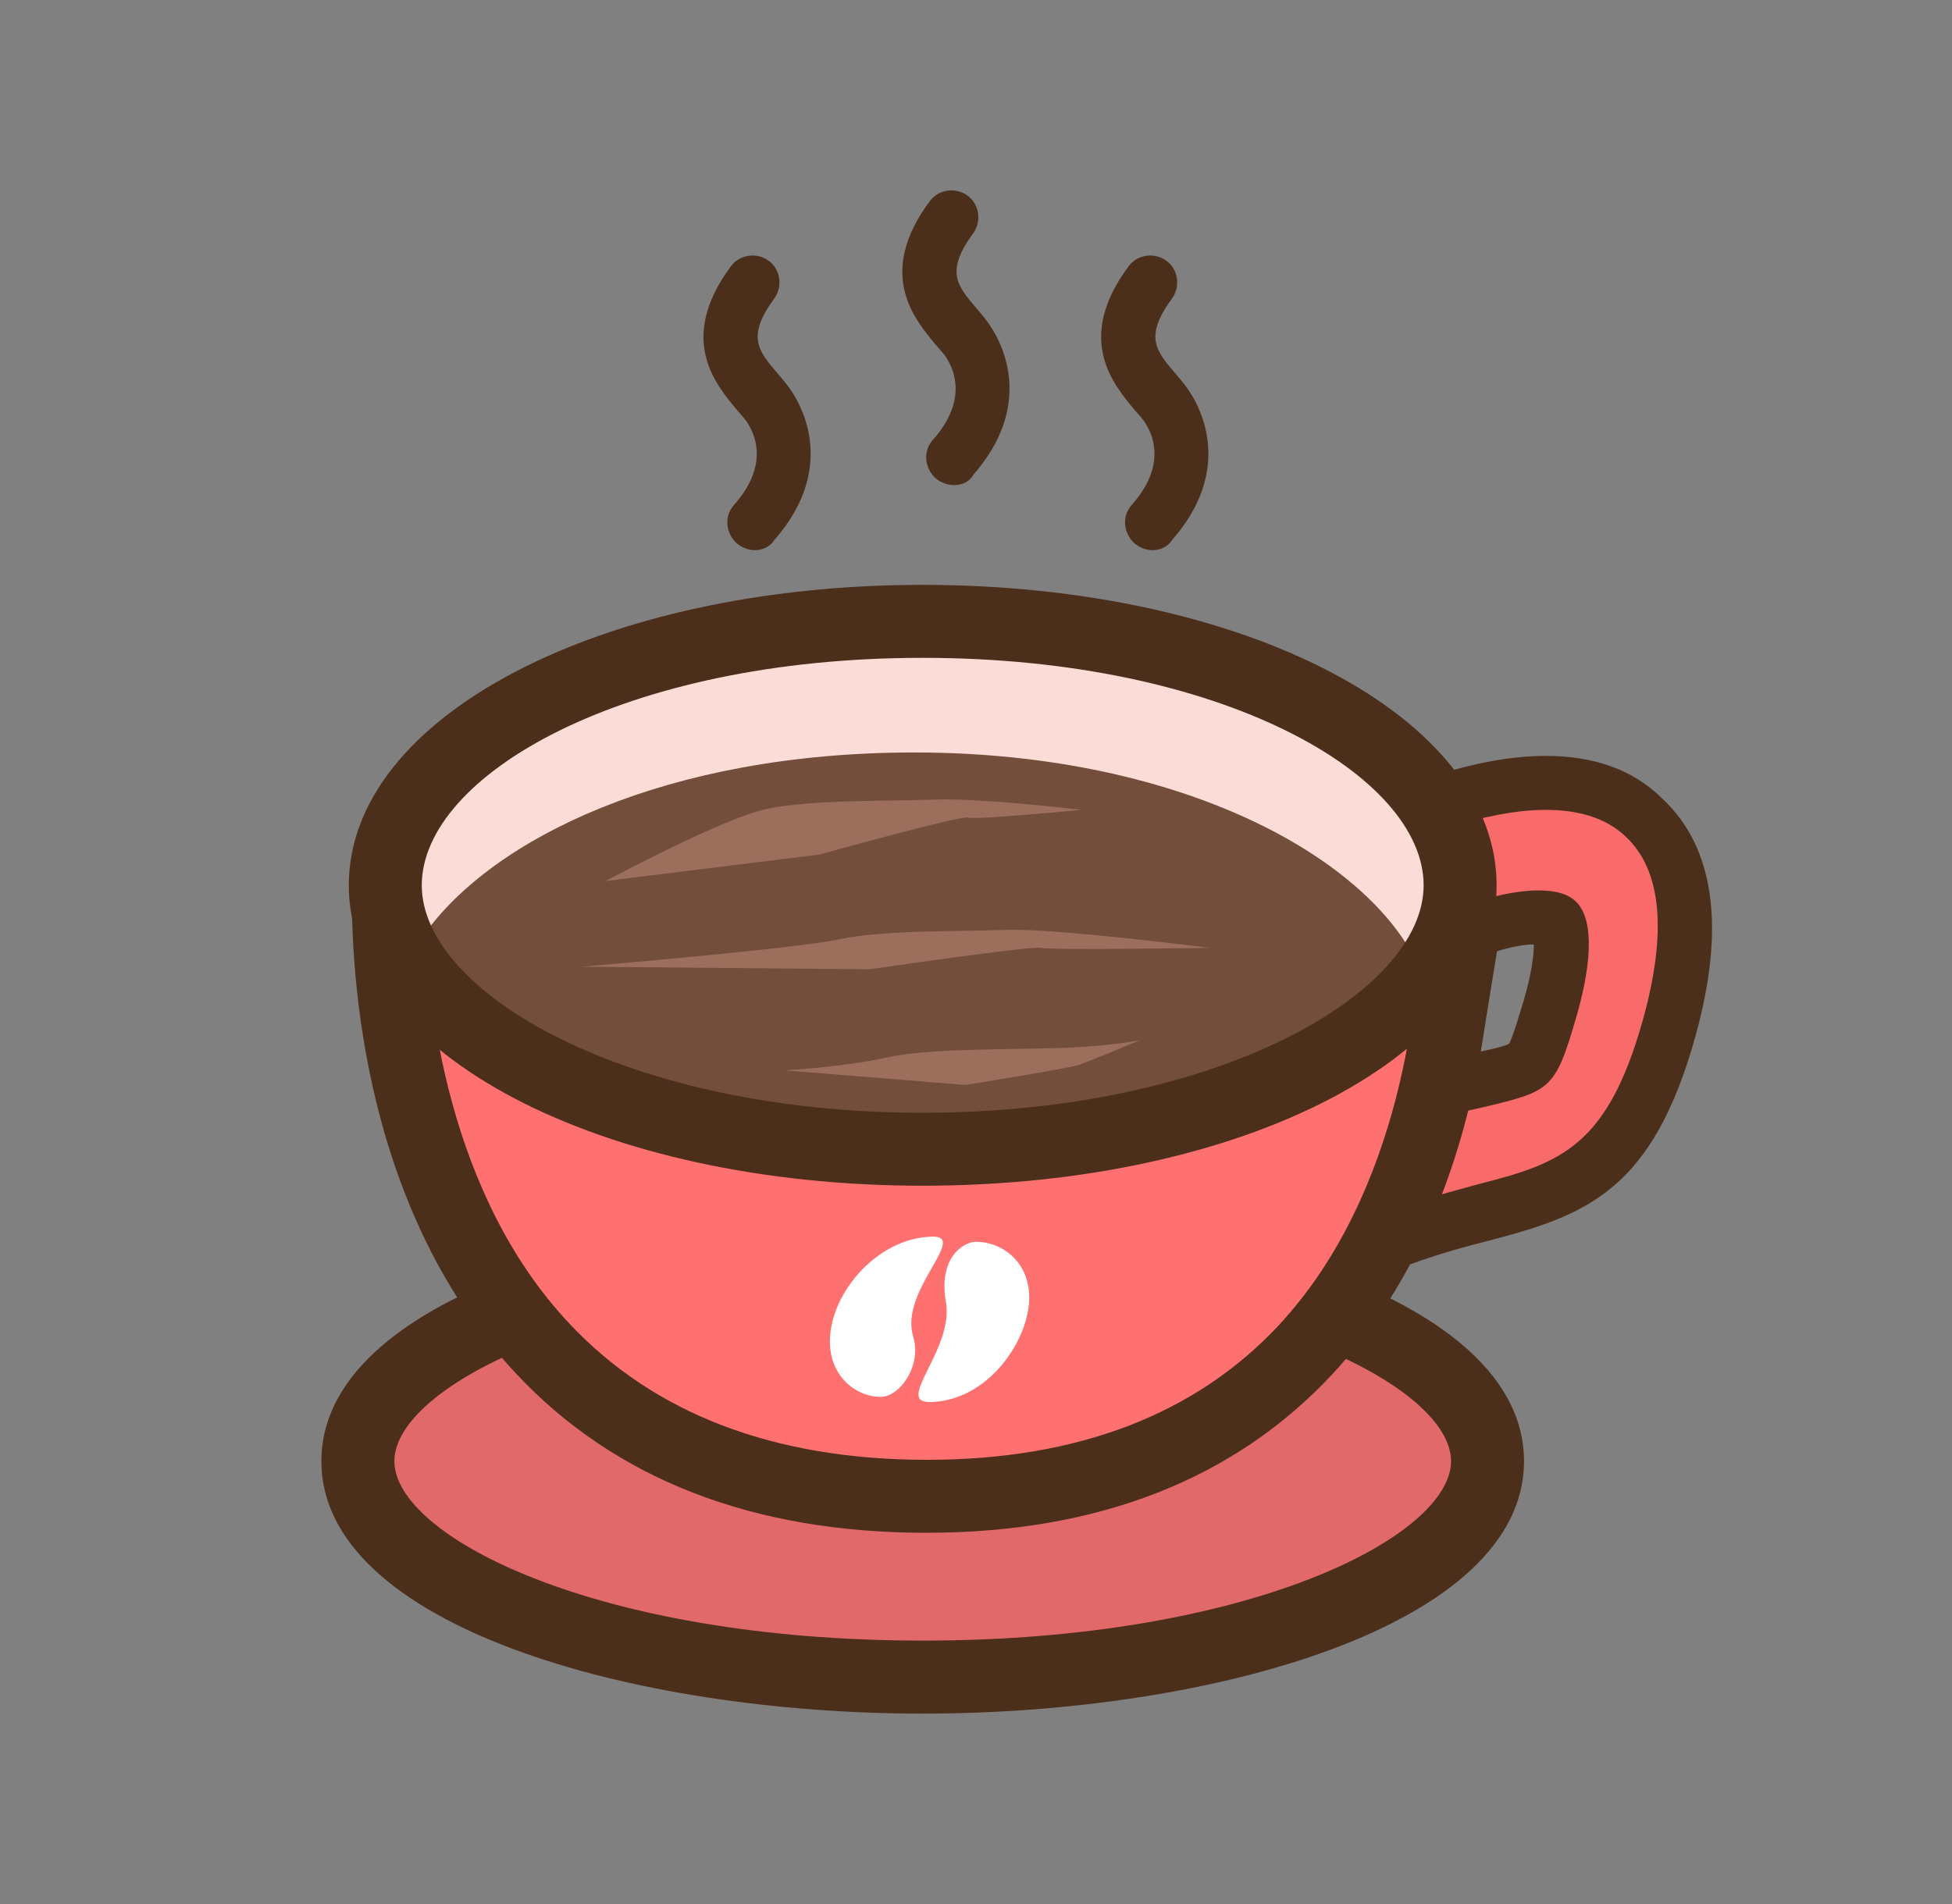 <svg width="41" height="40" viewBox="0 0 41 40" fill="none" xmlns="http://www.w3.org/2000/svg">
    <rect x="0" y="0" width="41" height="40" fill="#808080" stroke="none"/>
    <g clip-path="url(#clip0_89_2368)">
        <path d="M7.21 30.697C7.21 33.202 12.522 35.233 19.074 35.233C25.627 35.233 30.938 33.202 30.938 30.697C30.938 28.191 25.627 26.16 19.074 26.16C12.522 26.16 7.21 28.191 7.21 30.697Z" fill="#E26969"/>
        <path d="M19.381 36C13.258 36 6.75 34.141 6.75 30.697C6.75 27.252 13.258 25.393 19.381 25.393C25.503 25.393 32.011 27.252 32.011 30.697C32.011 34.142 25.504 36 19.381 36ZM19.381 26.926C12.505 26.926 8.283 29.122 8.283 30.696C8.283 32.271 12.505 34.466 19.381 34.466C26.256 34.466 30.478 32.271 30.478 30.696C30.478 29.122 26.256 26.926 19.381 26.926Z" fill="#4C2F1B"/>
        <path d="M28.454 26.25C28.184 26.25 27.932 26.178 27.734 26.016C27.374 25.746 27.194 25.296 27.284 24.809L28.292 18.472C28.382 17.95 28.724 17.482 29.21 17.248C29.498 17.104 31.028 16.42 32.469 16.42C33.333 16.42 34.035 16.654 34.539 17.14C35.457 18.004 35.637 19.498 35.061 21.587C34.269 24.431 33.099 24.935 31.262 25.422C30.668 25.584 29.948 25.764 29.012 26.142L28.85 26.195C28.724 26.232 28.58 26.25 28.454 26.25ZM30.398 22.847C30.614 22.793 30.83 22.739 31.01 22.703C32.199 22.415 32.199 22.415 32.559 21.173C32.919 19.895 32.775 19.409 32.703 19.337C32.703 19.337 32.612 19.265 32.306 19.265C31.964 19.265 31.46 19.373 30.938 19.553L30.398 22.847Z" fill="#F96B6B"/>
        <path d="M32.469 17.014C33.099 17.014 33.711 17.158 34.143 17.573C34.899 18.274 35.025 19.571 34.503 21.443C33.765 24.054 32.811 24.432 31.1 24.864C30.506 25.026 29.75 25.224 28.778 25.602C28.742 25.62 28.706 25.62 28.688 25.638C28.616 25.656 28.526 25.674 28.454 25.674C28.31 25.674 28.184 25.638 28.076 25.548C27.896 25.404 27.806 25.17 27.842 24.9L28.85 18.563C28.904 18.221 29.138 17.915 29.444 17.771C29.678 17.662 31.136 17.014 32.469 17.014ZM29.696 23.639C30.272 23.459 30.74 23.351 31.154 23.261C32.577 22.919 32.667 22.901 33.117 21.335C33.369 20.471 33.549 19.337 33.081 18.922C32.9 18.76 32.63 18.706 32.306 18.706C31.73 18.706 30.992 18.922 30.434 19.138L29.696 23.639ZM32.469 15.88C30.902 15.88 29.264 16.6 28.958 16.762C28.31 17.068 27.824 17.698 27.716 18.418L26.708 24.756C26.6 25.44 26.852 26.123 27.392 26.52C27.698 26.736 28.058 26.862 28.454 26.862C28.634 26.862 28.814 26.844 28.994 26.79C29.066 26.771 29.138 26.753 29.21 26.718C30.11 26.357 30.831 26.177 31.389 26.033C33.369 25.511 34.719 24.953 35.602 21.802C36.25 19.498 36.016 17.806 34.917 16.779C34.305 16.168 33.477 15.88 32.469 15.88ZM31.443 19.985C31.731 19.895 32.001 19.841 32.217 19.841C32.217 20.039 32.181 20.417 32.001 21.029C31.929 21.263 31.785 21.767 31.695 21.929C31.587 21.983 31.353 22.037 31.101 22.091L31.443 19.985Z" fill="#4C2F1B"/>
        <path d="M30.651 18.202L19.525 18.4H8.237C8.237 18.4 7.408 31.434 19.525 31.434C31.641 31.434 30.651 18.202 30.651 18.202Z" fill="#FF7171"/>
        <path d="M19.454 32.201C15.815 32.201 12.918 31.076 10.841 28.858C7.464 25.26 7.352 19.955 7.397 18.414L7.399 18.346C7.428 17.953 7.765 17.634 8.166 17.634H19.454C19.454 17.634 30.566 17.436 30.566 17.436C30.996 17.436 31.318 17.74 31.347 18.144C31.392 18.823 31.677 24.884 27.994 28.859C25.934 31.077 23.061 32.201 19.454 32.201ZM8.932 19.36C8.983 20.991 9.38 25.078 11.972 27.819C13.752 29.709 16.275 30.668 19.472 30.668C22.627 30.668 25.114 29.715 26.864 27.836C29.457 25.039 29.815 20.85 29.849 19.178L29.852 18.984L19.486 19.167H8.927L8.932 19.36Z" fill="#4C2F1B"/>
        <path d="M8.093 18.599C8.093 21.661 13.147 24.144 19.381 24.144C25.615 24.144 30.669 21.661 30.669 18.599C30.669 15.536 25.615 13.054 19.381 13.054C13.147 13.054 8.093 15.536 8.093 18.599Z" fill="#D6E6EA"/>
        <path d="M8.093 18.599C8.093 21.661 13.147 24.144 19.381 24.144C25.615 24.144 30.669 21.661 30.669 18.599C30.669 15.536 25.615 13.054 19.381 13.054C13.147 13.054 8.093 15.536 8.093 18.599Z" fill="#FCDCD6"/>
        <path d="M19.201 15.808C14.015 15.808 10.343 17.608 8.903 19.643C9.065 22.685 13.26 24.144 19.398 24.144C25.051 24.144 29.066 23.28 29.912 20.579C29.048 18.166 24.979 15.808 19.201 15.808Z" fill="#724E3B"/>
        <path d="M19.381 24.91C12.621 24.91 7.326 22.138 7.326 18.599C7.326 15.059 12.621 12.287 19.381 12.287C26.14 12.287 31.435 15.059 31.435 18.599C31.435 22.138 26.14 24.91 19.381 24.91ZM19.381 13.82C13.087 13.82 8.859 16.291 8.859 18.599C8.859 20.859 13.18 23.377 19.381 23.377C25.581 23.377 29.902 20.858 29.902 18.599C29.902 16.291 25.674 13.82 19.381 13.82Z" fill="#4C2F1B"/>
        <path d="M12.215 20.309C12.215 20.309 16.716 19.931 17.634 19.733C18.534 19.535 20.119 19.571 21.145 19.535C22.171 19.499 25.412 19.913 25.412 19.913C25.412 19.913 22.009 19.967 21.865 19.913C21.721 19.859 18.264 20.363 18.264 20.363L12.215 20.309ZM12.72 18.509C12.72 18.509 15.204 17.176 16.104 16.996C17.005 16.798 18.588 16.834 19.615 16.798C20.641 16.762 22.712 17.014 22.712 17.014C22.712 17.014 20.479 17.23 20.335 17.176C20.191 17.122 17.221 17.951 17.221 17.951L12.72 18.509ZM16.482 22.487C16.482 22.487 17.724 22.415 18.624 22.217C19.524 22.019 21.109 22.055 22.135 22.019C23.161 22.001 23.935 21.857 23.935 21.857C23.935 21.857 22.945 22.271 22.639 22.379C22.495 22.433 20.281 22.793 20.281 22.793L16.482 22.487Z" fill="#9B6F5C"/>
        <path d="M15.852 11.559C15.726 11.559 15.582 11.505 15.474 11.415C15.24 11.199 15.204 10.839 15.42 10.605C16.122 9.813 15.888 9.183 15.708 8.895C15.654 8.805 15.564 8.715 15.474 8.607C15.042 8.085 14.214 7.131 15.348 5.6C15.528 5.348 15.888 5.294 16.14 5.474C16.392 5.654 16.446 6.014 16.266 6.266C15.672 7.077 15.924 7.365 16.338 7.851C16.446 7.977 16.554 8.103 16.644 8.247C16.878 8.607 17.544 9.885 16.266 11.343C16.176 11.487 16.014 11.559 15.852 11.559Z" fill="#4C2F1B"/>
        <path d="M20.029 10.191C19.903 10.191 19.759 10.137 19.651 10.047C19.417 9.831 19.381 9.471 19.597 9.237C20.299 8.445 20.065 7.815 19.885 7.527C19.831 7.437 19.741 7.347 19.651 7.239C19.219 6.717 18.391 5.762 19.525 4.232C19.705 3.98 20.065 3.926 20.317 4.106C20.569 4.286 20.623 4.646 20.443 4.898C19.849 5.709 20.101 5.997 20.515 6.483C20.623 6.609 20.731 6.735 20.821 6.879C21.055 7.239 21.721 8.517 20.443 9.975C20.353 10.137 20.191 10.191 20.029 10.191Z" fill="#4C2F1B"/>
        <path d="M24.206 11.559C24.08 11.559 23.936 11.505 23.828 11.415C23.594 11.199 23.558 10.839 23.773 10.605C24.476 9.813 24.242 9.183 24.061 8.895C24.008 8.805 23.918 8.715 23.827 8.607C23.395 8.085 22.567 7.131 23.701 5.6C23.882 5.348 24.242 5.294 24.494 5.474C24.746 5.654 24.8 6.014 24.62 6.266C24.026 7.077 24.277 7.365 24.692 7.851C24.799 7.977 24.908 8.103 24.998 8.247C25.232 8.607 25.898 9.885 24.62 11.343C24.53 11.487 24.368 11.559 24.206 11.559Z" fill="#4C2F1B"/>
        <path d="M19.561 25.98C18.571 26.016 17.797 26.844 17.545 27.564C17.148 28.698 17.868 29.346 18.499 29.346C18.895 29.346 19.363 28.698 19.183 28.086C18.877 27.114 20.371 25.944 19.561 25.98ZM19.561 29.454C20.551 29.418 21.253 28.59 21.505 27.87C21.901 26.736 21.181 26.088 20.497 26.088C20.245 26.088 19.705 26.412 19.867 27.348C20.047 28.356 18.751 29.49 19.561 29.454Z" fill="white"/>
    </g>
    <defs>
        <clipPath id="clip0_89_2368">
            <rect width="29.209" height="32" fill="white" transform="translate(6.75 4)"/>
        </clipPath>
    </defs>
</svg>
